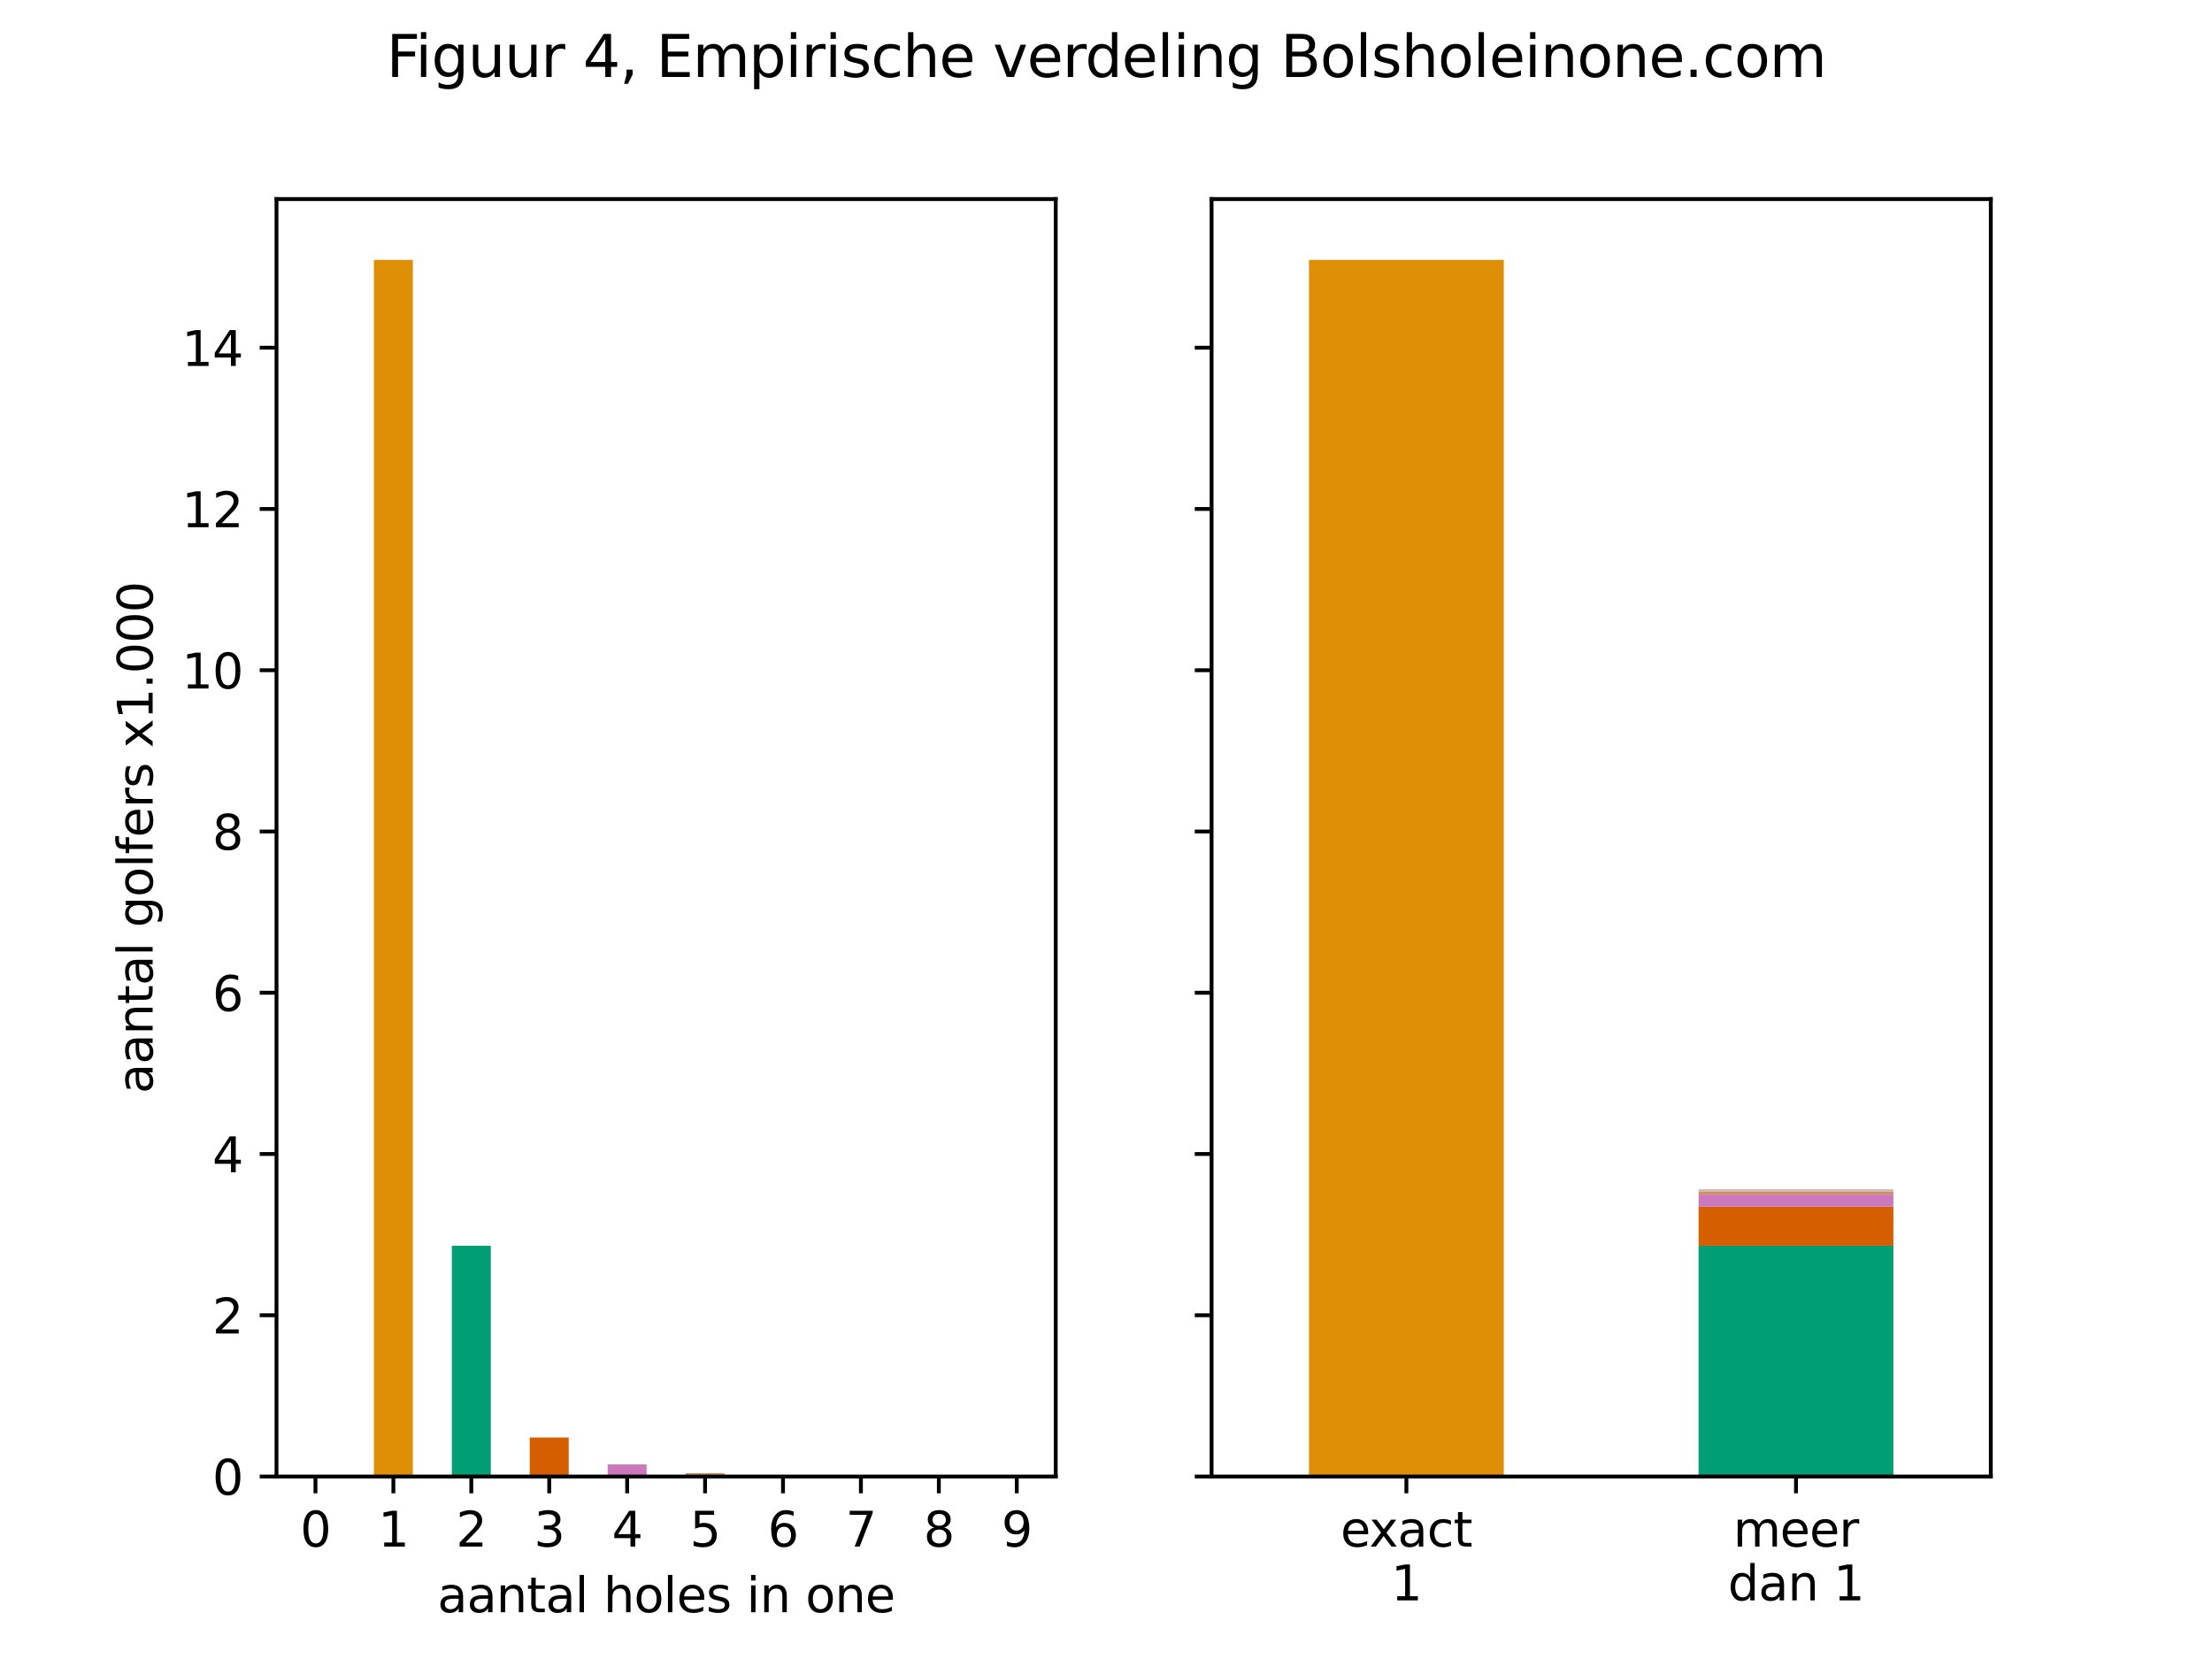 <?xml version="1.0" encoding="utf-8" standalone="no"?>
<!DOCTYPE svg PUBLIC "-//W3C//DTD SVG 1.1//EN"
  "http://www.w3.org/Graphics/SVG/1.1/DTD/svg11.dtd">
<svg height="345.6pt" version="1.1" viewBox="0 0 460.8 345.6" width="460.8pt" xmlns="http://www.w3.org/2000/svg" xmlns:xlink="http://www.w3.org/1999/xlink">
 <defs>
  <style type="text/css">*{stroke-linecap:butt;stroke-linejoin:round;}</style>
 </defs>
 <g id="figure_1">
  <g id="patch_1">
   <path d="M 0 345.6 
L 460.8 345.6 
L 460.8 0 
L 0 0 
z
" style="fill:#ffffff;"/>
  </g>
  <g id="axes_1">
   <g id="patch_2">
    <path d="M 57.6 307.584 
L 219.927 307.584 
L 219.927 41.472 
L 57.6 41.472 
z
" style="fill:#ffffff;"/>
   </g>
   <g id="patch_3">
    <path clip-path="url(#p8fd5e8977e)" d="M 61.658 307.584 
L 69.775 307.584 
L 69.775 307.584 
L 61.658 307.584 
z
" style="fill:#0173b2;"/>
   </g>
   <g id="patch_4">
    <path clip-path="url(#p8fd5e8977e)" d="M 77.891 307.584 
L 86.007 307.584 
L 86.007 54.144 
L 77.891 54.144 
z
" style="fill:#de8f05;"/>
   </g>
   <g id="patch_5">
    <path clip-path="url(#p8fd5e8977e)" d="M 94.124 307.584 
L 102.24 307.584 
L 102.24 259.513 
L 94.124 259.513 
z
" style="fill:#029e73;"/>
   </g>
   <g id="patch_6">
    <path clip-path="url(#p8fd5e8977e)" d="M 110.356 307.584 
L 118.473 307.584 
L 118.473 299.455 
L 110.356 299.455 
z
" style="fill:#d55e00;"/>
   </g>
   <g id="patch_7">
    <path clip-path="url(#p8fd5e8977e)" d="M 126.589 307.584 
L 134.705 307.584 
L 134.705 305.065 
L 126.589 305.065 
z
" style="fill:#cc78bc;"/>
   </g>
   <g id="patch_8">
    <path clip-path="url(#p8fd5e8977e)" d="M 142.822 307.584 
L 150.938 307.584 
L 150.938 306.879 
L 142.822 306.879 
z
" style="fill:#ca9161;"/>
   </g>
   <g id="patch_9">
    <path clip-path="url(#p8fd5e8977e)" d="M 159.055 307.584 
L 167.171 307.584 
L 167.171 307.416 
L 159.055 307.416 
z
" style="fill:#fbafe4;"/>
   </g>
   <g id="patch_10">
    <path clip-path="url(#p8fd5e8977e)" d="M 175.287 307.584 
L 183.404 307.584 
L 183.404 307.399 
L 175.287 307.399 
z
" style="fill:#949494;"/>
   </g>
   <g id="patch_11">
    <path clip-path="url(#p8fd5e8977e)" d="M 191.52 307.584 
L 199.636 307.584 
L 199.636 307.534 
L 191.52 307.534 
z
" style="fill:#ece133;"/>
   </g>
   <g id="patch_12">
    <path clip-path="url(#p8fd5e8977e)" d="M 207.753 307.584 
L 215.869 307.584 
L 215.869 307.567 
L 207.753 307.567 
z
" style="fill:#56b4e9;"/>
   </g>
   <g id="matplotlib.axis_1">
    <g id="xtick_1">
     <g id="line2d_1">
      <defs>
       <path d="M 0 0 
L 0 3.5 
" id="m577198654a" style="stroke:#000000;stroke-width:0.8;"/>
      </defs>
      <g>
       <use style="stroke:#000000;stroke-width:0.8;" x="65.716" xlink:href="#m577198654a" y="307.584"/>
      </g>
     </g>
     <g id="text_1">
      <!-- 0 -->
      <g transform="translate(62.535 322.182)scale(0.1 -0.1)">
       <defs>
        <path d="M 2034 4250 
Q 1547 4250 1301 3770 
Q 1056 3291 1056 2328 
Q 1056 1369 1301 889 
Q 1547 409 2034 409 
Q 2525 409 2770 889 
Q 3016 1369 3016 2328 
Q 3016 3291 2770 3770 
Q 2525 4250 2034 4250 
z
M 2034 4750 
Q 2819 4750 3233 4129 
Q 3647 3509 3647 2328 
Q 3647 1150 3233 529 
Q 2819 -91 2034 -91 
Q 1250 -91 836 529 
Q 422 1150 422 2328 
Q 422 3509 836 4129 
Q 1250 4750 2034 4750 
z
" id="DejaVuSans-30" transform="scale(0.016)"/>
       </defs>
       <use xlink:href="#DejaVuSans-30"/>
      </g>
     </g>
    </g>
    <g id="xtick_2">
     <g id="line2d_2">
      <g>
       <use style="stroke:#000000;stroke-width:0.8;" x="81.949" xlink:href="#m577198654a" y="307.584"/>
      </g>
     </g>
     <g id="text_2">
      <!-- 1 -->
      <g transform="translate(78.768 322.182)scale(0.1 -0.1)">
       <defs>
        <path d="M 794 531 
L 1825 531 
L 1825 4091 
L 703 3866 
L 703 4441 
L 1819 4666 
L 2450 4666 
L 2450 531 
L 3481 531 
L 3481 0 
L 794 0 
L 794 531 
z
" id="DejaVuSans-31" transform="scale(0.016)"/>
       </defs>
       <use xlink:href="#DejaVuSans-31"/>
      </g>
     </g>
    </g>
    <g id="xtick_3">
     <g id="line2d_3">
      <g>
       <use style="stroke:#000000;stroke-width:0.8;" x="98.182" xlink:href="#m577198654a" y="307.584"/>
      </g>
     </g>
     <g id="text_3">
      <!-- 2 -->
      <g transform="translate(95.001 322.182)scale(0.1 -0.1)">
       <defs>
        <path d="M 1228 531 
L 3431 531 
L 3431 0 
L 469 0 
L 469 531 
Q 828 903 1448 1529 
Q 2069 2156 2228 2338 
Q 2531 2678 2651 2914 
Q 2772 3150 2772 3378 
Q 2772 3750 2511 3984 
Q 2250 4219 1831 4219 
Q 1534 4219 1204 4116 
Q 875 4013 500 3803 
L 500 4441 
Q 881 4594 1212 4672 
Q 1544 4750 1819 4750 
Q 2544 4750 2975 4387 
Q 3406 4025 3406 3419 
Q 3406 3131 3298 2873 
Q 3191 2616 2906 2266 
Q 2828 2175 2409 1742 
Q 1991 1309 1228 531 
z
" id="DejaVuSans-32" transform="scale(0.016)"/>
       </defs>
       <use xlink:href="#DejaVuSans-32"/>
      </g>
     </g>
    </g>
    <g id="xtick_4">
     <g id="line2d_4">
      <g>
       <use style="stroke:#000000;stroke-width:0.8;" x="114.415" xlink:href="#m577198654a" y="307.584"/>
      </g>
     </g>
     <g id="text_4">
      <!-- 3 -->
      <g transform="translate(111.233 322.182)scale(0.1 -0.1)">
       <defs>
        <path d="M 2597 2516 
Q 3050 2419 3304 2112 
Q 3559 1806 3559 1356 
Q 3559 666 3084 287 
Q 2609 -91 1734 -91 
Q 1441 -91 1130 -33 
Q 819 25 488 141 
L 488 750 
Q 750 597 1062 519 
Q 1375 441 1716 441 
Q 2309 441 2620 675 
Q 2931 909 2931 1356 
Q 2931 1769 2642 2001 
Q 2353 2234 1838 2234 
L 1294 2234 
L 1294 2753 
L 1863 2753 
Q 2328 2753 2575 2939 
Q 2822 3125 2822 3475 
Q 2822 3834 2567 4026 
Q 2313 4219 1838 4219 
Q 1578 4219 1281 4162 
Q 984 4106 628 3988 
L 628 4550 
Q 988 4650 1302 4700 
Q 1616 4750 1894 4750 
Q 2613 4750 3031 4423 
Q 3450 4097 3450 3541 
Q 3450 3153 3228 2886 
Q 3006 2619 2597 2516 
z
" id="DejaVuSans-33" transform="scale(0.016)"/>
       </defs>
       <use xlink:href="#DejaVuSans-33"/>
      </g>
     </g>
    </g>
    <g id="xtick_5">
     <g id="line2d_5">
      <g>
       <use style="stroke:#000000;stroke-width:0.8;" x="130.647" xlink:href="#m577198654a" y="307.584"/>
      </g>
     </g>
     <g id="text_5">
      <!-- 4 -->
      <g transform="translate(127.466 322.182)scale(0.1 -0.1)">
       <defs>
        <path d="M 2419 4116 
L 825 1625 
L 2419 1625 
L 2419 4116 
z
M 2253 4666 
L 3047 4666 
L 3047 1625 
L 3713 1625 
L 3713 1100 
L 3047 1100 
L 3047 0 
L 2419 0 
L 2419 1100 
L 313 1100 
L 313 1709 
L 2253 4666 
z
" id="DejaVuSans-34" transform="scale(0.016)"/>
       </defs>
       <use xlink:href="#DejaVuSans-34"/>
      </g>
     </g>
    </g>
    <g id="xtick_6">
     <g id="line2d_6">
      <g>
       <use style="stroke:#000000;stroke-width:0.8;" x="146.88" xlink:href="#m577198654a" y="307.584"/>
      </g>
     </g>
     <g id="text_6">
      <!-- 5 -->
      <g transform="translate(143.699 322.182)scale(0.1 -0.1)">
       <defs>
        <path d="M 691 4666 
L 3169 4666 
L 3169 4134 
L 1269 4134 
L 1269 2991 
Q 1406 3038 1543 3061 
Q 1681 3084 1819 3084 
Q 2600 3084 3056 2656 
Q 3513 2228 3513 1497 
Q 3513 744 3044 326 
Q 2575 -91 1722 -91 
Q 1428 -91 1123 -41 
Q 819 9 494 109 
L 494 744 
Q 775 591 1075 516 
Q 1375 441 1709 441 
Q 2250 441 2565 725 
Q 2881 1009 2881 1497 
Q 2881 1984 2565 2268 
Q 2250 2553 1709 2553 
Q 1456 2553 1204 2497 
Q 953 2441 691 2322 
L 691 4666 
z
" id="DejaVuSans-35" transform="scale(0.016)"/>
       </defs>
       <use xlink:href="#DejaVuSans-35"/>
      </g>
     </g>
    </g>
    <g id="xtick_7">
     <g id="line2d_7">
      <g>
       <use style="stroke:#000000;stroke-width:0.8;" x="163.113" xlink:href="#m577198654a" y="307.584"/>
      </g>
     </g>
     <g id="text_7">
      <!-- 6 -->
      <g transform="translate(159.931 322.182)scale(0.1 -0.1)">
       <defs>
        <path d="M 2113 2584 
Q 1688 2584 1439 2293 
Q 1191 2003 1191 1497 
Q 1191 994 1439 701 
Q 1688 409 2113 409 
Q 2538 409 2786 701 
Q 3034 994 3034 1497 
Q 3034 2003 2786 2293 
Q 2538 2584 2113 2584 
z
M 3366 4563 
L 3366 3988 
Q 3128 4100 2886 4159 
Q 2644 4219 2406 4219 
Q 1781 4219 1451 3797 
Q 1122 3375 1075 2522 
Q 1259 2794 1537 2939 
Q 1816 3084 2150 3084 
Q 2853 3084 3261 2657 
Q 3669 2231 3669 1497 
Q 3669 778 3244 343 
Q 2819 -91 2113 -91 
Q 1303 -91 875 529 
Q 447 1150 447 2328 
Q 447 3434 972 4092 
Q 1497 4750 2381 4750 
Q 2619 4750 2861 4703 
Q 3103 4656 3366 4563 
z
" id="DejaVuSans-36" transform="scale(0.016)"/>
       </defs>
       <use xlink:href="#DejaVuSans-36"/>
      </g>
     </g>
    </g>
    <g id="xtick_8">
     <g id="line2d_8">
      <g>
       <use style="stroke:#000000;stroke-width:0.8;" x="179.345" xlink:href="#m577198654a" y="307.584"/>
      </g>
     </g>
     <g id="text_8">
      <!-- 7 -->
      <g transform="translate(176.164 322.182)scale(0.1 -0.1)">
       <defs>
        <path d="M 525 4666 
L 3525 4666 
L 3525 4397 
L 1831 0 
L 1172 0 
L 2766 4134 
L 525 4134 
L 525 4666 
z
" id="DejaVuSans-37" transform="scale(0.016)"/>
       </defs>
       <use xlink:href="#DejaVuSans-37"/>
      </g>
     </g>
    </g>
    <g id="xtick_9">
     <g id="line2d_9">
      <g>
       <use style="stroke:#000000;stroke-width:0.8;" x="195.578" xlink:href="#m577198654a" y="307.584"/>
      </g>
     </g>
     <g id="text_9">
      <!-- 8 -->
      <g transform="translate(192.397 322.182)scale(0.1 -0.1)">
       <defs>
        <path d="M 2034 2216 
Q 1584 2216 1326 1975 
Q 1069 1734 1069 1313 
Q 1069 891 1326 650 
Q 1584 409 2034 409 
Q 2484 409 2743 651 
Q 3003 894 3003 1313 
Q 3003 1734 2745 1975 
Q 2488 2216 2034 2216 
z
M 1403 2484 
Q 997 2584 770 2862 
Q 544 3141 544 3541 
Q 544 4100 942 4425 
Q 1341 4750 2034 4750 
Q 2731 4750 3128 4425 
Q 3525 4100 3525 3541 
Q 3525 3141 3298 2862 
Q 3072 2584 2669 2484 
Q 3125 2378 3379 2068 
Q 3634 1759 3634 1313 
Q 3634 634 3220 271 
Q 2806 -91 2034 -91 
Q 1263 -91 848 271 
Q 434 634 434 1313 
Q 434 1759 690 2068 
Q 947 2378 1403 2484 
z
M 1172 3481 
Q 1172 3119 1398 2916 
Q 1625 2713 2034 2713 
Q 2441 2713 2670 2916 
Q 2900 3119 2900 3481 
Q 2900 3844 2670 4047 
Q 2441 4250 2034 4250 
Q 1625 4250 1398 4047 
Q 1172 3844 1172 3481 
z
" id="DejaVuSans-38" transform="scale(0.016)"/>
       </defs>
       <use xlink:href="#DejaVuSans-38"/>
      </g>
     </g>
    </g>
    <g id="xtick_10">
     <g id="line2d_10">
      <g>
       <use style="stroke:#000000;stroke-width:0.8;" x="211.811" xlink:href="#m577198654a" y="307.584"/>
      </g>
     </g>
     <g id="text_10">
      <!-- 9 -->
      <g transform="translate(208.63 322.182)scale(0.1 -0.1)">
       <defs>
        <path d="M 703 97 
L 703 672 
Q 941 559 1184 500 
Q 1428 441 1663 441 
Q 2288 441 2617 861 
Q 2947 1281 2994 2138 
Q 2813 1869 2534 1725 
Q 2256 1581 1919 1581 
Q 1219 1581 811 2004 
Q 403 2428 403 3163 
Q 403 3881 828 4315 
Q 1253 4750 1959 4750 
Q 2769 4750 3195 4129 
Q 3622 3509 3622 2328 
Q 3622 1225 3098 567 
Q 2575 -91 1691 -91 
Q 1453 -91 1209 -44 
Q 966 3 703 97 
z
M 1959 2075 
Q 2384 2075 2632 2365 
Q 2881 2656 2881 3163 
Q 2881 3666 2632 3958 
Q 2384 4250 1959 4250 
Q 1534 4250 1286 3958 
Q 1038 3666 1038 3163 
Q 1038 2656 1286 2365 
Q 1534 2075 1959 2075 
z
" id="DejaVuSans-39" transform="scale(0.016)"/>
       </defs>
       <use xlink:href="#DejaVuSans-39"/>
      </g>
     </g>
    </g>
    <g id="text_11">
     <!-- aantal holes in one -->
     <g transform="translate(91.125 335.861)scale(0.1 -0.1)">
      <defs>
       <path d="M 2194 1759 
Q 1497 1759 1228 1600 
Q 959 1441 959 1056 
Q 959 750 1161 570 
Q 1363 391 1709 391 
Q 2188 391 2477 730 
Q 2766 1069 2766 1631 
L 2766 1759 
L 2194 1759 
z
M 3341 1997 
L 3341 0 
L 2766 0 
L 2766 531 
Q 2569 213 2275 61 
Q 1981 -91 1556 -91 
Q 1019 -91 701 211 
Q 384 513 384 1019 
Q 384 1609 779 1909 
Q 1175 2209 1959 2209 
L 2766 2209 
L 2766 2266 
Q 2766 2663 2505 2880 
Q 2244 3097 1772 3097 
Q 1472 3097 1187 3025 
Q 903 2953 641 2809 
L 641 3341 
Q 956 3463 1253 3523 
Q 1550 3584 1831 3584 
Q 2591 3584 2966 3190 
Q 3341 2797 3341 1997 
z
" id="DejaVuSans-61" transform="scale(0.016)"/>
       <path d="M 3513 2113 
L 3513 0 
L 2938 0 
L 2938 2094 
Q 2938 2591 2744 2837 
Q 2550 3084 2163 3084 
Q 1697 3084 1428 2787 
Q 1159 2491 1159 1978 
L 1159 0 
L 581 0 
L 581 3500 
L 1159 3500 
L 1159 2956 
Q 1366 3272 1645 3428 
Q 1925 3584 2291 3584 
Q 2894 3584 3203 3211 
Q 3513 2838 3513 2113 
z
" id="DejaVuSans-6e" transform="scale(0.016)"/>
       <path d="M 1172 4494 
L 1172 3500 
L 2356 3500 
L 2356 3053 
L 1172 3053 
L 1172 1153 
Q 1172 725 1289 603 
Q 1406 481 1766 481 
L 2356 481 
L 2356 0 
L 1766 0 
Q 1100 0 847 248 
Q 594 497 594 1153 
L 594 3053 
L 172 3053 
L 172 3500 
L 594 3500 
L 594 4494 
L 1172 4494 
z
" id="DejaVuSans-74" transform="scale(0.016)"/>
       <path d="M 603 4863 
L 1178 4863 
L 1178 0 
L 603 0 
L 603 4863 
z
" id="DejaVuSans-6c" transform="scale(0.016)"/>
       <path id="DejaVuSans-20" transform="scale(0.016)"/>
       <path d="M 3513 2113 
L 3513 0 
L 2938 0 
L 2938 2094 
Q 2938 2591 2744 2837 
Q 2550 3084 2163 3084 
Q 1697 3084 1428 2787 
Q 1159 2491 1159 1978 
L 1159 0 
L 581 0 
L 581 4863 
L 1159 4863 
L 1159 2956 
Q 1366 3272 1645 3428 
Q 1925 3584 2291 3584 
Q 2894 3584 3203 3211 
Q 3513 2838 3513 2113 
z
" id="DejaVuSans-68" transform="scale(0.016)"/>
       <path d="M 1959 3097 
Q 1497 3097 1228 2736 
Q 959 2375 959 1747 
Q 959 1119 1226 758 
Q 1494 397 1959 397 
Q 2419 397 2687 759 
Q 2956 1122 2956 1747 
Q 2956 2369 2687 2733 
Q 2419 3097 1959 3097 
z
M 1959 3584 
Q 2709 3584 3137 3096 
Q 3566 2609 3566 1747 
Q 3566 888 3137 398 
Q 2709 -91 1959 -91 
Q 1206 -91 779 398 
Q 353 888 353 1747 
Q 353 2609 779 3096 
Q 1206 3584 1959 3584 
z
" id="DejaVuSans-6f" transform="scale(0.016)"/>
       <path d="M 3597 1894 
L 3597 1613 
L 953 1613 
Q 991 1019 1311 708 
Q 1631 397 2203 397 
Q 2534 397 2845 478 
Q 3156 559 3463 722 
L 3463 178 
Q 3153 47 2828 -22 
Q 2503 -91 2169 -91 
Q 1331 -91 842 396 
Q 353 884 353 1716 
Q 353 2575 817 3079 
Q 1281 3584 2069 3584 
Q 2775 3584 3186 3129 
Q 3597 2675 3597 1894 
z
M 3022 2063 
Q 3016 2534 2758 2815 
Q 2500 3097 2075 3097 
Q 1594 3097 1305 2825 
Q 1016 2553 972 2059 
L 3022 2063 
z
" id="DejaVuSans-65" transform="scale(0.016)"/>
       <path d="M 2834 3397 
L 2834 2853 
Q 2591 2978 2328 3040 
Q 2066 3103 1784 3103 
Q 1356 3103 1142 2972 
Q 928 2841 928 2578 
Q 928 2378 1081 2264 
Q 1234 2150 1697 2047 
L 1894 2003 
Q 2506 1872 2764 1633 
Q 3022 1394 3022 966 
Q 3022 478 2636 193 
Q 2250 -91 1575 -91 
Q 1294 -91 989 -36 
Q 684 19 347 128 
L 347 722 
Q 666 556 975 473 
Q 1284 391 1588 391 
Q 1994 391 2212 530 
Q 2431 669 2431 922 
Q 2431 1156 2273 1281 
Q 2116 1406 1581 1522 
L 1381 1569 
Q 847 1681 609 1914 
Q 372 2147 372 2553 
Q 372 3047 722 3315 
Q 1072 3584 1716 3584 
Q 2034 3584 2315 3537 
Q 2597 3491 2834 3397 
z
" id="DejaVuSans-73" transform="scale(0.016)"/>
       <path d="M 603 3500 
L 1178 3500 
L 1178 0 
L 603 0 
L 603 3500 
z
M 603 4863 
L 1178 4863 
L 1178 4134 
L 603 4134 
L 603 4863 
z
" id="DejaVuSans-69" transform="scale(0.016)"/>
      </defs>
      <use xlink:href="#DejaVuSans-61"/>
      <use x="61.279" xlink:href="#DejaVuSans-61"/>
      <use x="122.559" xlink:href="#DejaVuSans-6e"/>
      <use x="185.938" xlink:href="#DejaVuSans-74"/>
      <use x="225.146" xlink:href="#DejaVuSans-61"/>
      <use x="286.426" xlink:href="#DejaVuSans-6c"/>
      <use x="314.209" xlink:href="#DejaVuSans-20"/>
      <use x="345.996" xlink:href="#DejaVuSans-68"/>
      <use x="409.375" xlink:href="#DejaVuSans-6f"/>
      <use x="470.557" xlink:href="#DejaVuSans-6c"/>
      <use x="498.34" xlink:href="#DejaVuSans-65"/>
      <use x="559.863" xlink:href="#DejaVuSans-73"/>
      <use x="611.963" xlink:href="#DejaVuSans-20"/>
      <use x="643.75" xlink:href="#DejaVuSans-69"/>
      <use x="671.533" xlink:href="#DejaVuSans-6e"/>
      <use x="734.912" xlink:href="#DejaVuSans-20"/>
      <use x="766.699" xlink:href="#DejaVuSans-6f"/>
      <use x="827.881" xlink:href="#DejaVuSans-6e"/>
      <use x="891.26" xlink:href="#DejaVuSans-65"/>
     </g>
    </g>
   </g>
   <g id="matplotlib.axis_2">
    <g id="ytick_1">
     <g id="line2d_11">
      <defs>
       <path d="M 0 0 
L -3.5 0 
" id="ma70dd08778" style="stroke:#000000;stroke-width:0.8;"/>
      </defs>
      <g>
       <use style="stroke:#000000;stroke-width:0.8;" x="57.6" xlink:href="#ma70dd08778" y="307.584"/>
      </g>
     </g>
     <g id="text_12">
      <!-- 0 -->
      <g transform="translate(44.237 311.383)scale(0.1 -0.1)">
       <use xlink:href="#DejaVuSans-30"/>
      </g>
     </g>
    </g>
    <g id="ytick_2">
     <g id="line2d_12">
      <g>
       <use style="stroke:#000000;stroke-width:0.8;" x="57.6" xlink:href="#ma70dd08778" y="273.991"/>
      </g>
     </g>
     <g id="text_13">
      <!-- 2 -->
      <g transform="translate(44.237 277.791)scale(0.1 -0.1)">
       <use xlink:href="#DejaVuSans-32"/>
      </g>
     </g>
    </g>
    <g id="ytick_3">
     <g id="line2d_13">
      <g>
       <use style="stroke:#000000;stroke-width:0.8;" x="57.6" xlink:href="#ma70dd08778" y="240.399"/>
      </g>
     </g>
     <g id="text_14">
      <!-- 4 -->
      <g transform="translate(44.237 244.198)scale(0.1 -0.1)">
       <use xlink:href="#DejaVuSans-34"/>
      </g>
     </g>
    </g>
    <g id="ytick_4">
     <g id="line2d_14">
      <g>
       <use style="stroke:#000000;stroke-width:0.8;" x="57.6" xlink:href="#ma70dd08778" y="206.806"/>
      </g>
     </g>
     <g id="text_15">
      <!-- 6 -->
      <g transform="translate(44.237 210.605)scale(0.1 -0.1)">
       <use xlink:href="#DejaVuSans-36"/>
      </g>
     </g>
    </g>
    <g id="ytick_5">
     <g id="line2d_15">
      <g>
       <use style="stroke:#000000;stroke-width:0.8;" x="57.6" xlink:href="#ma70dd08778" y="173.213"/>
      </g>
     </g>
     <g id="text_16">
      <!-- 8 -->
      <g transform="translate(44.237 177.012)scale(0.1 -0.1)">
       <use xlink:href="#DejaVuSans-38"/>
      </g>
     </g>
    </g>
    <g id="ytick_6">
     <g id="line2d_16">
      <g>
       <use style="stroke:#000000;stroke-width:0.8;" x="57.6" xlink:href="#ma70dd08778" y="139.621"/>
      </g>
     </g>
     <g id="text_17">
      <!-- 10 -->
      <g transform="translate(37.875 143.42)scale(0.1 -0.1)">
       <use xlink:href="#DejaVuSans-31"/>
       <use x="63.623" xlink:href="#DejaVuSans-30"/>
      </g>
     </g>
    </g>
    <g id="ytick_7">
     <g id="line2d_17">
      <g>
       <use style="stroke:#000000;stroke-width:0.8;" x="57.6" xlink:href="#ma70dd08778" y="106.028"/>
      </g>
     </g>
     <g id="text_18">
      <!-- 12 -->
      <g transform="translate(37.875 109.827)scale(0.1 -0.1)">
       <use xlink:href="#DejaVuSans-31"/>
       <use x="63.623" xlink:href="#DejaVuSans-32"/>
      </g>
     </g>
    </g>
    <g id="ytick_8">
     <g id="line2d_18">
      <g>
       <use style="stroke:#000000;stroke-width:0.8;" x="57.6" xlink:href="#ma70dd08778" y="72.435"/>
      </g>
     </g>
     <g id="text_19">
      <!-- 14 -->
      <g transform="translate(37.875 76.234)scale(0.1 -0.1)">
       <use xlink:href="#DejaVuSans-31"/>
       <use x="63.623" xlink:href="#DejaVuSans-34"/>
      </g>
     </g>
    </g>
    <g id="text_20">
     <!-- aantal golfers x1.000 -->
     <g transform="translate(31.795 227.809)rotate(-90)scale(0.1 -0.1)">
      <defs>
       <path d="M 2906 1791 
Q 2906 2416 2648 2759 
Q 2391 3103 1925 3103 
Q 1463 3103 1205 2759 
Q 947 2416 947 1791 
Q 947 1169 1205 825 
Q 1463 481 1925 481 
Q 2391 481 2648 825 
Q 2906 1169 2906 1791 
z
M 3481 434 
Q 3481 -459 3084 -895 
Q 2688 -1331 1869 -1331 
Q 1566 -1331 1297 -1286 
Q 1028 -1241 775 -1147 
L 775 -588 
Q 1028 -725 1275 -790 
Q 1522 -856 1778 -856 
Q 2344 -856 2625 -561 
Q 2906 -266 2906 331 
L 2906 616 
Q 2728 306 2450 153 
Q 2172 0 1784 0 
Q 1141 0 747 490 
Q 353 981 353 1791 
Q 353 2603 747 3093 
Q 1141 3584 1784 3584 
Q 2172 3584 2450 3431 
Q 2728 3278 2906 2969 
L 2906 3500 
L 3481 3500 
L 3481 434 
z
" id="DejaVuSans-67" transform="scale(0.016)"/>
       <path d="M 2375 4863 
L 2375 4384 
L 1825 4384 
Q 1516 4384 1395 4259 
Q 1275 4134 1275 3809 
L 1275 3500 
L 2222 3500 
L 2222 3053 
L 1275 3053 
L 1275 0 
L 697 0 
L 697 3053 
L 147 3053 
L 147 3500 
L 697 3500 
L 697 3744 
Q 697 4328 969 4595 
Q 1241 4863 1831 4863 
L 2375 4863 
z
" id="DejaVuSans-66" transform="scale(0.016)"/>
       <path d="M 2631 2963 
Q 2534 3019 2420 3045 
Q 2306 3072 2169 3072 
Q 1681 3072 1420 2755 
Q 1159 2438 1159 1844 
L 1159 0 
L 581 0 
L 581 3500 
L 1159 3500 
L 1159 2956 
Q 1341 3275 1631 3429 
Q 1922 3584 2338 3584 
Q 2397 3584 2469 3576 
Q 2541 3569 2628 3553 
L 2631 2963 
z
" id="DejaVuSans-72" transform="scale(0.016)"/>
       <path d="M 3513 3500 
L 2247 1797 
L 3578 0 
L 2900 0 
L 1881 1375 
L 863 0 
L 184 0 
L 1544 1831 
L 300 3500 
L 978 3500 
L 1906 2253 
L 2834 3500 
L 3513 3500 
z
" id="DejaVuSans-78" transform="scale(0.016)"/>
       <path d="M 684 794 
L 1344 794 
L 1344 0 
L 684 0 
L 684 794 
z
" id="DejaVuSans-2e" transform="scale(0.016)"/>
      </defs>
      <use xlink:href="#DejaVuSans-61"/>
      <use x="61.279" xlink:href="#DejaVuSans-61"/>
      <use x="122.559" xlink:href="#DejaVuSans-6e"/>
      <use x="185.938" xlink:href="#DejaVuSans-74"/>
      <use x="225.146" xlink:href="#DejaVuSans-61"/>
      <use x="286.426" xlink:href="#DejaVuSans-6c"/>
      <use x="314.209" xlink:href="#DejaVuSans-20"/>
      <use x="345.996" xlink:href="#DejaVuSans-67"/>
      <use x="409.473" xlink:href="#DejaVuSans-6f"/>
      <use x="470.654" xlink:href="#DejaVuSans-6c"/>
      <use x="498.438" xlink:href="#DejaVuSans-66"/>
      <use x="533.643" xlink:href="#DejaVuSans-65"/>
      <use x="595.166" xlink:href="#DejaVuSans-72"/>
      <use x="636.279" xlink:href="#DejaVuSans-73"/>
      <use x="688.379" xlink:href="#DejaVuSans-20"/>
      <use x="720.166" xlink:href="#DejaVuSans-78"/>
      <use x="779.346" xlink:href="#DejaVuSans-31"/>
      <use x="842.969" xlink:href="#DejaVuSans-2e"/>
      <use x="874.756" xlink:href="#DejaVuSans-30"/>
      <use x="938.379" xlink:href="#DejaVuSans-30"/>
      <use x="1002.002" xlink:href="#DejaVuSans-30"/>
     </g>
    </g>
   </g>
   <g id="patch_13">
    <path d="M 57.6 307.584 
L 57.6 41.472 
" style="fill:none;stroke:#000000;stroke-linecap:square;stroke-linejoin:miter;stroke-width:0.8;"/>
   </g>
   <g id="patch_14">
    <path d="M 219.927 307.584 
L 219.927 41.472 
" style="fill:none;stroke:#000000;stroke-linecap:square;stroke-linejoin:miter;stroke-width:0.8;"/>
   </g>
   <g id="patch_15">
    <path d="M 57.6 307.584 
L 219.927 307.584 
" style="fill:none;stroke:#000000;stroke-linecap:square;stroke-linejoin:miter;stroke-width:0.8;"/>
   </g>
   <g id="patch_16">
    <path d="M 57.6 41.472 
L 219.927 41.472 
" style="fill:none;stroke:#000000;stroke-linecap:square;stroke-linejoin:miter;stroke-width:0.8;"/>
   </g>
  </g>
  <g id="axes_2">
   <g id="patch_17">
    <path d="M 252.393 307.584 
L 414.72 307.584 
L 414.72 41.472 
L 252.393 41.472 
z
" style="fill:#ffffff;"/>
   </g>
   <g id="patch_18">
    <path clip-path="url(#pd96a06a75f)" d="M 272.684 307.584 
L 313.265 307.584 
L 313.265 307.584 
L 272.684 307.584 
z
" style="fill:#0173b2;"/>
   </g>
   <g id="patch_19">
    <path clip-path="url(#pd96a06a75f)" d="M 353.847 307.584 
L 394.429 307.584 
L 394.429 307.584 
L 353.847 307.584 
z
" style="fill:#0173b2;"/>
   </g>
   <g id="patch_20">
    <path clip-path="url(#pd96a06a75f)" d="M 272.684 307.584 
L 313.265 307.584 
L 313.265 54.144 
L 272.684 54.144 
z
" style="fill:#de8f05;"/>
   </g>
   <g id="patch_21">
    <path clip-path="url(#pd96a06a75f)" d="M 353.847 307.584 
L 394.429 307.584 
L 394.429 307.584 
L 353.847 307.584 
z
" style="fill:#de8f05;"/>
   </g>
   <g id="patch_22">
    <path clip-path="url(#pd96a06a75f)" d="M 272.684 307.584 
L 313.265 307.584 
L 313.265 307.584 
L 272.684 307.584 
z
" style="fill:#029e73;"/>
   </g>
   <g id="patch_23">
    <path clip-path="url(#pd96a06a75f)" d="M 353.847 307.584 
L 394.429 307.584 
L 394.429 259.513 
L 353.847 259.513 
z
" style="fill:#029e73;"/>
   </g>
   <g id="patch_24">
    <path clip-path="url(#pd96a06a75f)" d="M 272.684 307.584 
L 313.265 307.584 
L 313.265 307.584 
L 272.684 307.584 
z
" style="fill:#d55e00;"/>
   </g>
   <g id="patch_25">
    <path clip-path="url(#pd96a06a75f)" d="M 353.847 259.513 
L 394.429 259.513 
L 394.429 251.383 
L 353.847 251.383 
z
" style="fill:#d55e00;"/>
   </g>
   <g id="patch_26">
    <path clip-path="url(#pd96a06a75f)" d="M 272.684 307.584 
L 313.265 307.584 
L 313.265 307.584 
L 272.684 307.584 
z
" style="fill:#cc78bc;"/>
   </g>
   <g id="patch_27">
    <path clip-path="url(#pd96a06a75f)" d="M 353.847 251.383 
L 394.429 251.383 
L 394.429 248.864 
L 353.847 248.864 
z
" style="fill:#cc78bc;"/>
   </g>
   <g id="patch_28">
    <path clip-path="url(#pd96a06a75f)" d="M 272.684 307.584 
L 313.265 307.584 
L 313.265 307.584 
L 272.684 307.584 
z
" style="fill:#ca9161;"/>
   </g>
   <g id="patch_29">
    <path clip-path="url(#pd96a06a75f)" d="M 353.847 248.864 
L 394.429 248.864 
L 394.429 248.159 
L 353.847 248.159 
z
" style="fill:#ca9161;"/>
   </g>
   <g id="patch_30">
    <path clip-path="url(#pd96a06a75f)" d="M 272.684 307.584 
L 313.265 307.584 
L 313.265 307.584 
L 272.684 307.584 
z
" style="fill:#fbafe4;"/>
   </g>
   <g id="patch_31">
    <path clip-path="url(#pd96a06a75f)" d="M 353.847 248.159 
L 394.429 248.159 
L 394.429 247.991 
L 353.847 247.991 
z
" style="fill:#fbafe4;"/>
   </g>
   <g id="patch_32">
    <path clip-path="url(#pd96a06a75f)" d="M 272.684 307.584 
L 313.265 307.584 
L 313.265 307.584 
L 272.684 307.584 
z
" style="fill:#949494;"/>
   </g>
   <g id="patch_33">
    <path clip-path="url(#pd96a06a75f)" d="M 353.847 247.991 
L 394.429 247.991 
L 394.429 247.806 
L 353.847 247.806 
z
" style="fill:#949494;"/>
   </g>
   <g id="patch_34">
    <path clip-path="url(#pd96a06a75f)" d="M 272.684 307.584 
L 313.265 307.584 
L 313.265 307.584 
L 272.684 307.584 
z
" style="fill:#ece133;"/>
   </g>
   <g id="patch_35">
    <path clip-path="url(#pd96a06a75f)" d="M 353.847 247.806 
L 394.429 247.806 
L 394.429 247.755 
L 353.847 247.755 
z
" style="fill:#ece133;"/>
   </g>
   <g id="patch_36">
    <path clip-path="url(#pd96a06a75f)" d="M 272.684 307.584 
L 313.265 307.584 
L 313.265 307.584 
L 272.684 307.584 
z
" style="fill:#56b4e9;"/>
   </g>
   <g id="patch_37">
    <path clip-path="url(#pd96a06a75f)" d="M 353.847 247.755 
L 394.429 247.755 
L 394.429 247.739 
L 353.847 247.739 
z
" style="fill:#56b4e9;"/>
   </g>
   <g id="matplotlib.axis_3">
    <g id="xtick_11">
     <g id="line2d_19">
      <g>
       <use style="stroke:#000000;stroke-width:0.8;" x="292.975" xlink:href="#m577198654a" y="307.584"/>
      </g>
     </g>
     <g id="text_21">
      <!-- exact -->
      <g transform="translate(279.253 322.182)scale(0.1 -0.1)">
       <defs>
        <path d="M 3122 3366 
L 3122 2828 
Q 2878 2963 2633 3030 
Q 2388 3097 2138 3097 
Q 1578 3097 1268 2742 
Q 959 2388 959 1747 
Q 959 1106 1268 751 
Q 1578 397 2138 397 
Q 2388 397 2633 464 
Q 2878 531 3122 666 
L 3122 134 
Q 2881 22 2623 -34 
Q 2366 -91 2075 -91 
Q 1284 -91 818 406 
Q 353 903 353 1747 
Q 353 2603 823 3093 
Q 1294 3584 2113 3584 
Q 2378 3584 2631 3529 
Q 2884 3475 3122 3366 
z
" id="DejaVuSans-63" transform="scale(0.016)"/>
       </defs>
       <use xlink:href="#DejaVuSans-65"/>
       <use x="59.773" xlink:href="#DejaVuSans-78"/>
       <use x="118.953" xlink:href="#DejaVuSans-61"/>
       <use x="180.232" xlink:href="#DejaVuSans-63"/>
       <use x="235.213" xlink:href="#DejaVuSans-74"/>
      </g>
      <!-- 1 -->
      <g transform="translate(289.793 333.38)scale(0.1 -0.1)">
       <use xlink:href="#DejaVuSans-31"/>
      </g>
     </g>
    </g>
    <g id="xtick_12">
     <g id="line2d_20">
      <g>
       <use style="stroke:#000000;stroke-width:0.8;" x="374.138" xlink:href="#m577198654a" y="307.584"/>
      </g>
     </g>
     <g id="text_22">
      <!-- meer -->
      <g transform="translate(361.059 322.182)scale(0.1 -0.1)">
       <defs>
        <path d="M 3328 2828 
Q 3544 3216 3844 3400 
Q 4144 3584 4550 3584 
Q 5097 3584 5394 3201 
Q 5691 2819 5691 2113 
L 5691 0 
L 5113 0 
L 5113 2094 
Q 5113 2597 4934 2840 
Q 4756 3084 4391 3084 
Q 3944 3084 3684 2787 
Q 3425 2491 3425 1978 
L 3425 0 
L 2847 0 
L 2847 2094 
Q 2847 2600 2669 2842 
Q 2491 3084 2119 3084 
Q 1678 3084 1418 2786 
Q 1159 2488 1159 1978 
L 1159 0 
L 581 0 
L 581 3500 
L 1159 3500 
L 1159 2956 
Q 1356 3278 1631 3431 
Q 1906 3584 2284 3584 
Q 2666 3584 2933 3390 
Q 3200 3197 3328 2828 
z
" id="DejaVuSans-6d" transform="scale(0.016)"/>
       </defs>
       <use xlink:href="#DejaVuSans-6d"/>
       <use x="97.412" xlink:href="#DejaVuSans-65"/>
       <use x="158.936" xlink:href="#DejaVuSans-65"/>
       <use x="220.459" xlink:href="#DejaVuSans-72"/>
      </g>
      <!-- dan 1 -->
      <g transform="translate(359.961 333.38)scale(0.1 -0.1)">
       <defs>
        <path d="M 2906 2969 
L 2906 4863 
L 3481 4863 
L 3481 0 
L 2906 0 
L 2906 525 
Q 2725 213 2448 61 
Q 2172 -91 1784 -91 
Q 1150 -91 751 415 
Q 353 922 353 1747 
Q 353 2572 751 3078 
Q 1150 3584 1784 3584 
Q 2172 3584 2448 3432 
Q 2725 3281 2906 2969 
z
M 947 1747 
Q 947 1113 1208 752 
Q 1469 391 1925 391 
Q 2381 391 2643 752 
Q 2906 1113 2906 1747 
Q 2906 2381 2643 2742 
Q 2381 3103 1925 3103 
Q 1469 3103 1208 2742 
Q 947 2381 947 1747 
z
" id="DejaVuSans-64" transform="scale(0.016)"/>
       </defs>
       <use xlink:href="#DejaVuSans-64"/>
       <use x="63.477" xlink:href="#DejaVuSans-61"/>
       <use x="124.756" xlink:href="#DejaVuSans-6e"/>
       <use x="188.135" xlink:href="#DejaVuSans-20"/>
       <use x="219.922" xlink:href="#DejaVuSans-31"/>
      </g>
     </g>
    </g>
   </g>
   <g id="matplotlib.axis_4">
    <g id="ytick_9">
     <g id="line2d_21">
      <g>
       <use style="stroke:#000000;stroke-width:0.8;" x="252.393" xlink:href="#ma70dd08778" y="307.584"/>
      </g>
     </g>
    </g>
    <g id="ytick_10">
     <g id="line2d_22">
      <g>
       <use style="stroke:#000000;stroke-width:0.8;" x="252.393" xlink:href="#ma70dd08778" y="273.991"/>
      </g>
     </g>
    </g>
    <g id="ytick_11">
     <g id="line2d_23">
      <g>
       <use style="stroke:#000000;stroke-width:0.8;" x="252.393" xlink:href="#ma70dd08778" y="240.399"/>
      </g>
     </g>
    </g>
    <g id="ytick_12">
     <g id="line2d_24">
      <g>
       <use style="stroke:#000000;stroke-width:0.8;" x="252.393" xlink:href="#ma70dd08778" y="206.806"/>
      </g>
     </g>
    </g>
    <g id="ytick_13">
     <g id="line2d_25">
      <g>
       <use style="stroke:#000000;stroke-width:0.8;" x="252.393" xlink:href="#ma70dd08778" y="173.213"/>
      </g>
     </g>
    </g>
    <g id="ytick_14">
     <g id="line2d_26">
      <g>
       <use style="stroke:#000000;stroke-width:0.8;" x="252.393" xlink:href="#ma70dd08778" y="139.621"/>
      </g>
     </g>
    </g>
    <g id="ytick_15">
     <g id="line2d_27">
      <g>
       <use style="stroke:#000000;stroke-width:0.8;" x="252.393" xlink:href="#ma70dd08778" y="106.028"/>
      </g>
     </g>
    </g>
    <g id="ytick_16">
     <g id="line2d_28">
      <g>
       <use style="stroke:#000000;stroke-width:0.8;" x="252.393" xlink:href="#ma70dd08778" y="72.435"/>
      </g>
     </g>
    </g>
   </g>
   <g id="patch_38">
    <path d="M 252.393 307.584 
L 252.393 41.472 
" style="fill:none;stroke:#000000;stroke-linecap:square;stroke-linejoin:miter;stroke-width:0.8;"/>
   </g>
   <g id="patch_39">
    <path d="M 414.72 307.584 
L 414.72 41.472 
" style="fill:none;stroke:#000000;stroke-linecap:square;stroke-linejoin:miter;stroke-width:0.8;"/>
   </g>
   <g id="patch_40">
    <path d="M 252.393 307.584 
L 414.72 307.584 
" style="fill:none;stroke:#000000;stroke-linecap:square;stroke-linejoin:miter;stroke-width:0.8;"/>
   </g>
   <g id="patch_41">
    <path d="M 252.393 41.472 
L 414.72 41.472 
" style="fill:none;stroke:#000000;stroke-linecap:square;stroke-linejoin:miter;stroke-width:0.8;"/>
   </g>
  </g>
  <g id="text_23">
   <!-- Figuur 4, Empirische verdeling Bolsholeinone.com -->
   <g transform="translate(80.5 16.03)scale(0.12 -0.12)">
    <defs>
     <path d="M 628 4666 
L 3309 4666 
L 3309 4134 
L 1259 4134 
L 1259 2759 
L 3109 2759 
L 3109 2228 
L 1259 2228 
L 1259 0 
L 628 0 
L 628 4666 
z
" id="DejaVuSans-46" transform="scale(0.016)"/>
     <path d="M 544 1381 
L 544 3500 
L 1119 3500 
L 1119 1403 
Q 1119 906 1312 657 
Q 1506 409 1894 409 
Q 2359 409 2629 706 
Q 2900 1003 2900 1516 
L 2900 3500 
L 3475 3500 
L 3475 0 
L 2900 0 
L 2900 538 
Q 2691 219 2414 64 
Q 2138 -91 1772 -91 
Q 1169 -91 856 284 
Q 544 659 544 1381 
z
M 1991 3584 
L 1991 3584 
z
" id="DejaVuSans-75" transform="scale(0.016)"/>
     <path d="M 750 794 
L 1409 794 
L 1409 256 
L 897 -744 
L 494 -744 
L 750 256 
L 750 794 
z
" id="DejaVuSans-2c" transform="scale(0.016)"/>
     <path d="M 628 4666 
L 3578 4666 
L 3578 4134 
L 1259 4134 
L 1259 2753 
L 3481 2753 
L 3481 2222 
L 1259 2222 
L 1259 531 
L 3634 531 
L 3634 0 
L 628 0 
L 628 4666 
z
" id="DejaVuSans-45" transform="scale(0.016)"/>
     <path d="M 1159 525 
L 1159 -1331 
L 581 -1331 
L 581 3500 
L 1159 3500 
L 1159 2969 
Q 1341 3281 1617 3432 
Q 1894 3584 2278 3584 
Q 2916 3584 3314 3078 
Q 3713 2572 3713 1747 
Q 3713 922 3314 415 
Q 2916 -91 2278 -91 
Q 1894 -91 1617 61 
Q 1341 213 1159 525 
z
M 3116 1747 
Q 3116 2381 2855 2742 
Q 2594 3103 2138 3103 
Q 1681 3103 1420 2742 
Q 1159 2381 1159 1747 
Q 1159 1113 1420 752 
Q 1681 391 2138 391 
Q 2594 391 2855 752 
Q 3116 1113 3116 1747 
z
" id="DejaVuSans-70" transform="scale(0.016)"/>
     <path d="M 191 3500 
L 800 3500 
L 1894 563 
L 2988 3500 
L 3597 3500 
L 2284 0 
L 1503 0 
L 191 3500 
z
" id="DejaVuSans-76" transform="scale(0.016)"/>
     <path d="M 1259 2228 
L 1259 519 
L 2272 519 
Q 2781 519 3026 730 
Q 3272 941 3272 1375 
Q 3272 1813 3026 2020 
Q 2781 2228 2272 2228 
L 1259 2228 
z
M 1259 4147 
L 1259 2741 
L 2194 2741 
Q 2656 2741 2882 2914 
Q 3109 3088 3109 3444 
Q 3109 3797 2882 3972 
Q 2656 4147 2194 4147 
L 1259 4147 
z
M 628 4666 
L 2241 4666 
Q 2963 4666 3353 4366 
Q 3744 4066 3744 3513 
Q 3744 3084 3544 2831 
Q 3344 2578 2956 2516 
Q 3422 2416 3680 2098 
Q 3938 1781 3938 1306 
Q 3938 681 3513 340 
Q 3088 0 2303 0 
L 628 0 
L 628 4666 
z
" id="DejaVuSans-42" transform="scale(0.016)"/>
    </defs>
    <use xlink:href="#DejaVuSans-46"/>
    <use x="50.27" xlink:href="#DejaVuSans-69"/>
    <use x="78.053" xlink:href="#DejaVuSans-67"/>
    <use x="141.529" xlink:href="#DejaVuSans-75"/>
    <use x="204.908" xlink:href="#DejaVuSans-75"/>
    <use x="268.287" xlink:href="#DejaVuSans-72"/>
    <use x="309.4" xlink:href="#DejaVuSans-20"/>
    <use x="341.188" xlink:href="#DejaVuSans-34"/>
    <use x="404.811" xlink:href="#DejaVuSans-2c"/>
    <use x="436.598" xlink:href="#DejaVuSans-20"/>
    <use x="468.385" xlink:href="#DejaVuSans-45"/>
    <use x="531.568" xlink:href="#DejaVuSans-6d"/>
    <use x="628.98" xlink:href="#DejaVuSans-70"/>
    <use x="692.457" xlink:href="#DejaVuSans-69"/>
    <use x="720.24" xlink:href="#DejaVuSans-72"/>
    <use x="761.354" xlink:href="#DejaVuSans-69"/>
    <use x="789.137" xlink:href="#DejaVuSans-73"/>
    <use x="841.236" xlink:href="#DejaVuSans-63"/>
    <use x="896.217" xlink:href="#DejaVuSans-68"/>
    <use x="959.596" xlink:href="#DejaVuSans-65"/>
    <use x="1021.119" xlink:href="#DejaVuSans-20"/>
    <use x="1052.906" xlink:href="#DejaVuSans-76"/>
    <use x="1112.086" xlink:href="#DejaVuSans-65"/>
    <use x="1173.609" xlink:href="#DejaVuSans-72"/>
    <use x="1212.973" xlink:href="#DejaVuSans-64"/>
    <use x="1276.449" xlink:href="#DejaVuSans-65"/>
    <use x="1337.973" xlink:href="#DejaVuSans-6c"/>
    <use x="1365.756" xlink:href="#DejaVuSans-69"/>
    <use x="1393.539" xlink:href="#DejaVuSans-6e"/>
    <use x="1456.918" xlink:href="#DejaVuSans-67"/>
    <use x="1520.395" xlink:href="#DejaVuSans-20"/>
    <use x="1552.182" xlink:href="#DejaVuSans-42"/>
    <use x="1620.785" xlink:href="#DejaVuSans-6f"/>
    <use x="1681.967" xlink:href="#DejaVuSans-6c"/>
    <use x="1709.75" xlink:href="#DejaVuSans-73"/>
    <use x="1761.85" xlink:href="#DejaVuSans-68"/>
    <use x="1825.229" xlink:href="#DejaVuSans-6f"/>
    <use x="1886.41" xlink:href="#DejaVuSans-6c"/>
    <use x="1914.193" xlink:href="#DejaVuSans-65"/>
    <use x="1975.717" xlink:href="#DejaVuSans-69"/>
    <use x="2003.5" xlink:href="#DejaVuSans-6e"/>
    <use x="2066.879" xlink:href="#DejaVuSans-6f"/>
    <use x="2128.061" xlink:href="#DejaVuSans-6e"/>
    <use x="2191.439" xlink:href="#DejaVuSans-65"/>
    <use x="2252.963" xlink:href="#DejaVuSans-2e"/>
    <use x="2284.75" xlink:href="#DejaVuSans-63"/>
    <use x="2339.73" xlink:href="#DejaVuSans-6f"/>
    <use x="2400.912" xlink:href="#DejaVuSans-6d"/>
   </g>
  </g>
 </g>
 <defs>
  <clipPath id="p8fd5e8977e">
   <rect height="266.112" width="162.327" x="57.6" y="41.472"/>
  </clipPath>
  <clipPath id="pd96a06a75f">
   <rect height="266.112" width="162.327" x="252.393" y="41.472"/>
  </clipPath>
 </defs>
</svg>
